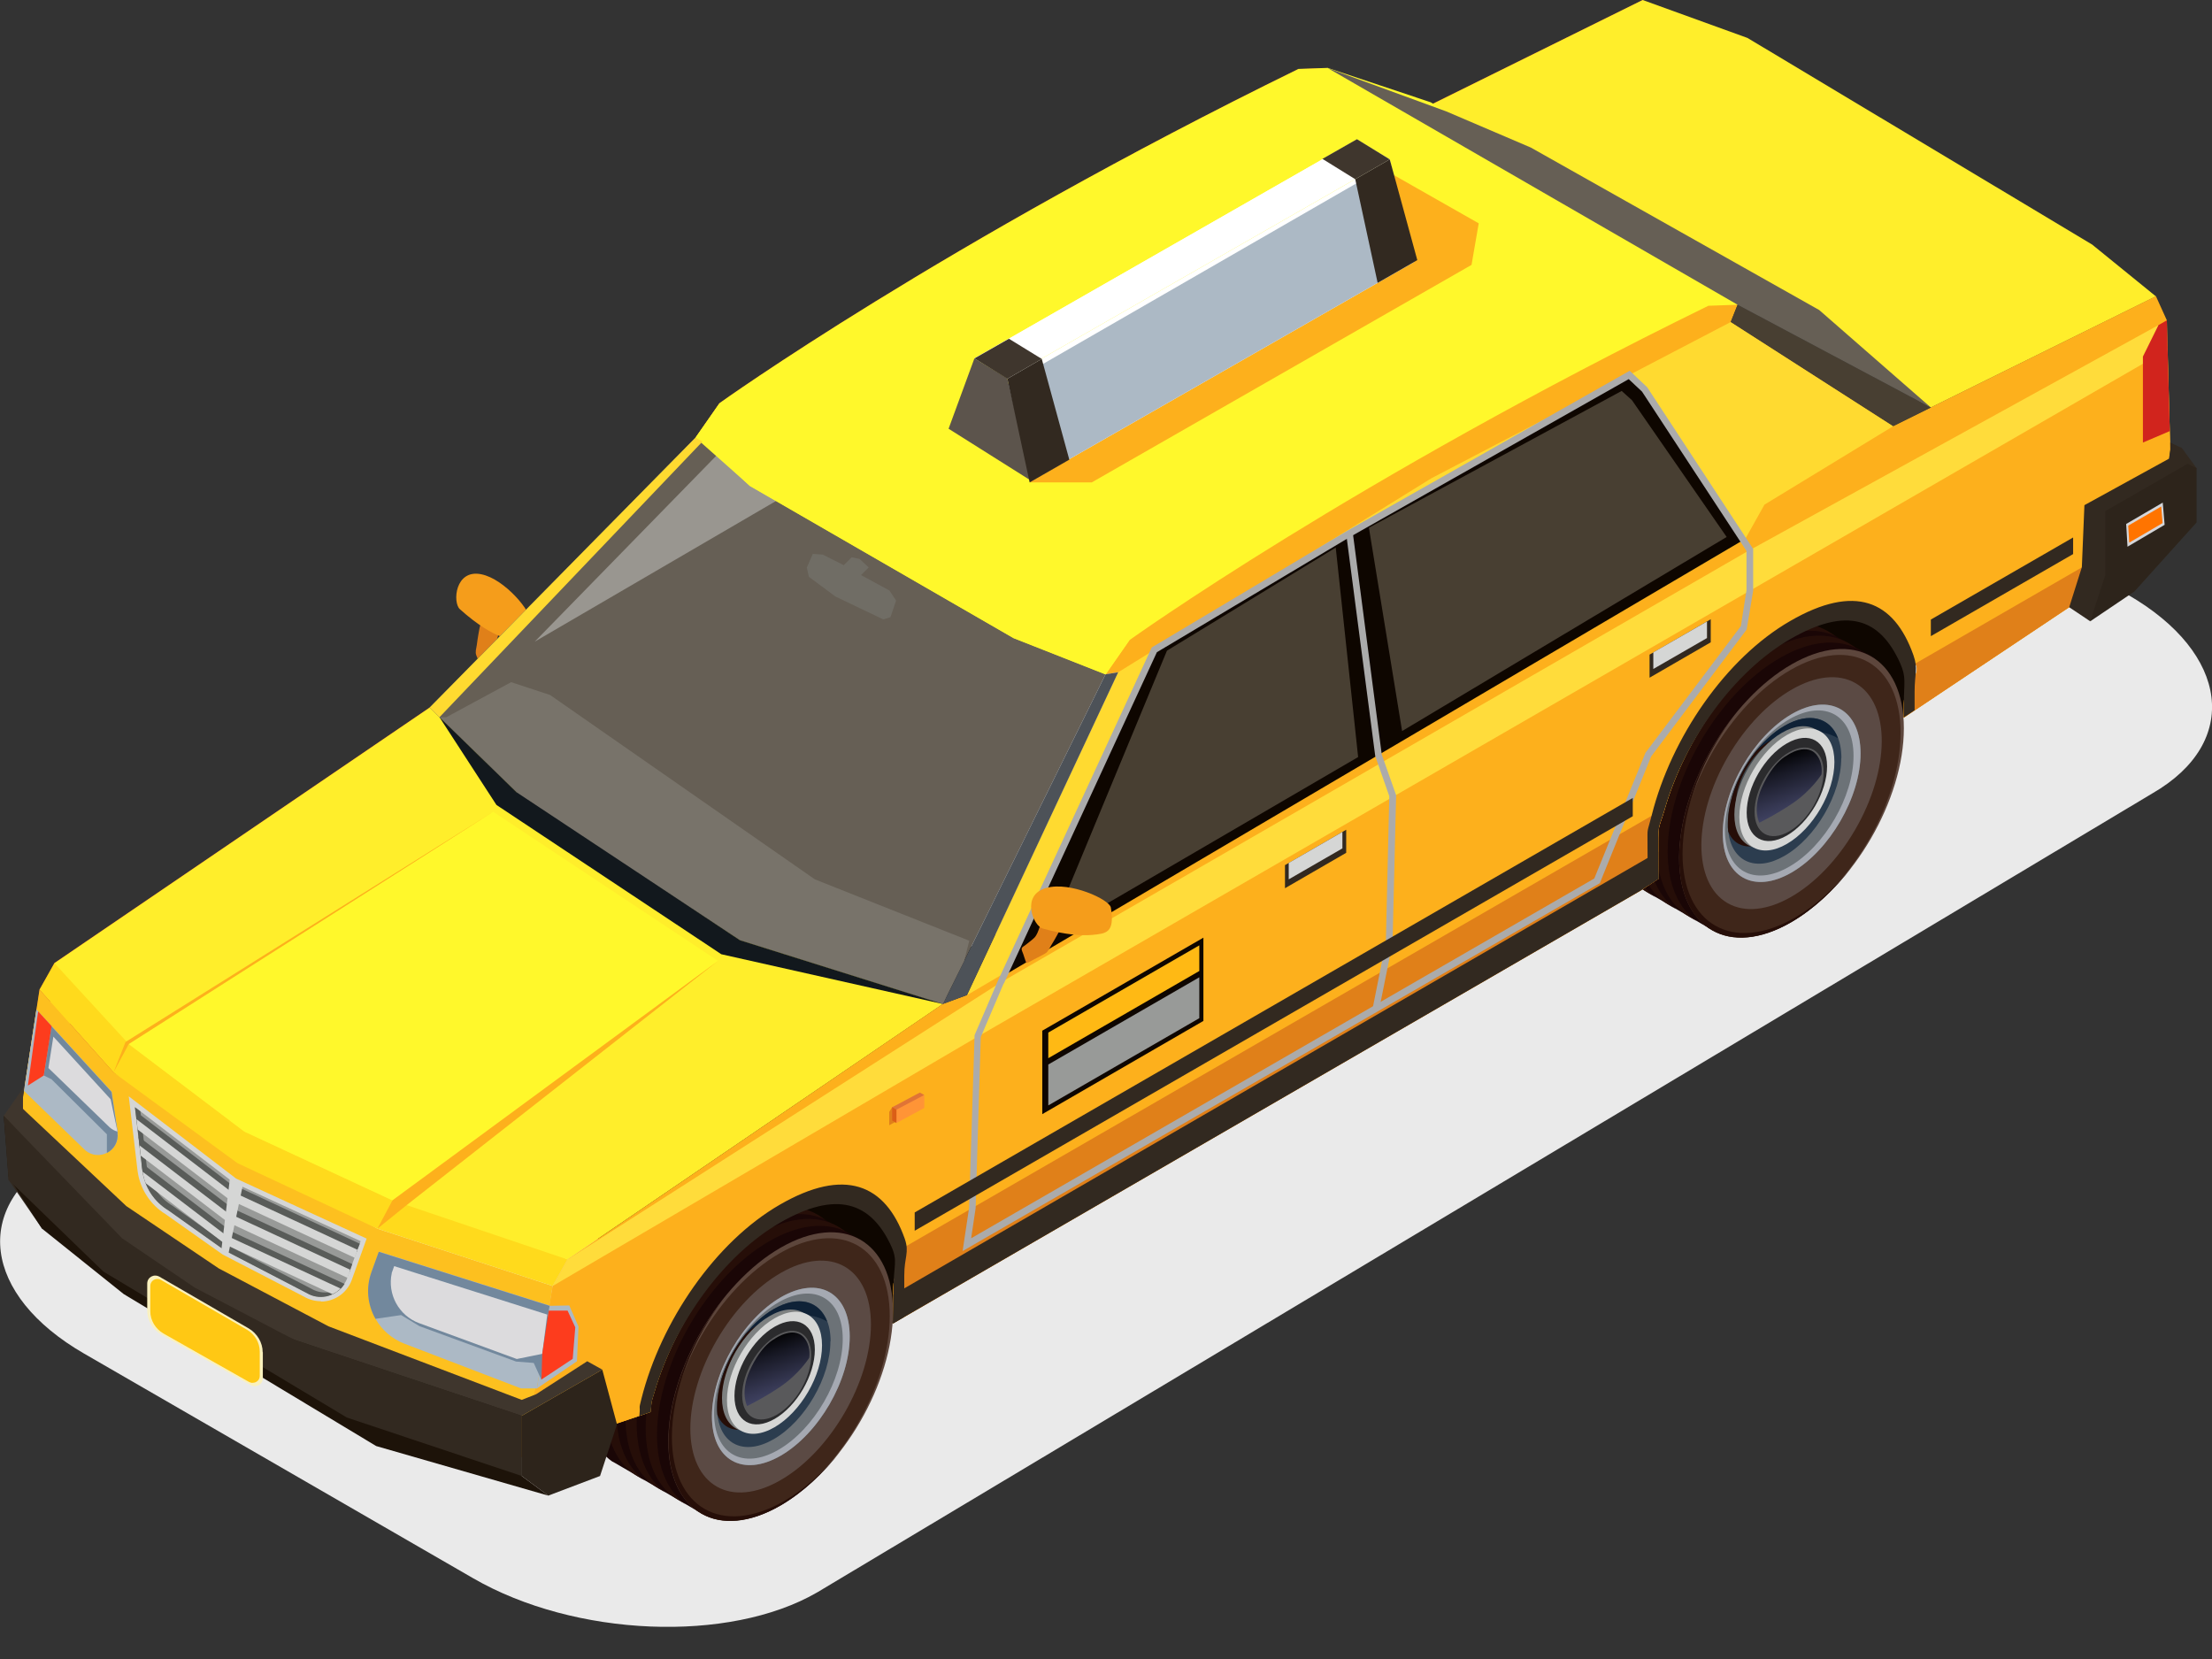 <svg width="56" height="42" viewBox="0 0 56 42" fill="none" xmlns="http://www.w3.org/2000/svg">
<rect x="0" y="0" width="56" height="42" fill="#333333" stroke="none"/>
<g clip-path="url(#clip0_160_13603)">
<g style="mix-blend-mode:multiply">
<path d="M20.686 40.315L54.493 20.084C56.727 18.794 56.446 16.542 53.87 15.057L44.025 9.373C41.449 7.884 37.548 7.724 35.319 9.014L1.511 29.245C-0.723 30.535 -0.442 32.786 2.134 34.271L11.979 39.956C14.555 41.445 18.456 41.605 20.686 40.315Z" fill="#EAEAEA"/>
</g>
<path d="M12.174 15.793C12.174 15.793 12.174 15.772 12.174 15.768C12.213 15.798 12.252 15.819 12.295 15.841C12.382 15.832 12.486 15.837 12.559 15.884C12.607 15.919 12.624 15.945 12.62 16.001C12.616 16.062 12.607 16.114 12.585 16.174C12.555 16.261 12.516 16.352 12.525 16.447C12.533 16.551 12.568 16.646 12.585 16.75C12.59 16.78 12.616 16.832 12.603 16.858C12.59 16.902 12.52 16.923 12.486 16.945C12.434 16.98 12.377 17.014 12.326 17.049C12.274 17.079 12.265 17.088 12.243 17.027C12.183 16.88 12.113 16.733 12.057 16.586C12.027 16.508 12.057 16.417 12.07 16.335C12.083 16.239 12.096 16.144 12.113 16.049C12.122 16.001 12.131 15.954 12.139 15.906C12.139 15.897 12.161 15.832 12.165 15.798L12.174 15.793Z" fill="#E08019"/>
<path d="M12.183 14.538C11.52 14.404 11.455 15.252 11.641 15.421C12.096 15.832 12.46 16.032 12.685 16.118C13.023 16.244 13.226 16.33 13.416 15.711C13.477 15.516 12.789 14.659 12.183 14.538Z" fill="#F59D1B"/>
<path d="M1.065 31.106L2.546 30.219L2.862 28.223L3.074 26.651L0.216 28.34V29.868L1.065 31.106Z" fill="#322920"/>
<path d="M48.199 18.17L46.237 17.162L39.345 21.218L22.604 33.509L20.811 32.21L15.261 35.297L15.057 28.794L49.142 11.52L48.199 18.17Z" fill="#0E0600"/>
<path d="M47.475 16.677L45.618 19.945L45.332 20.448L43.293 23.513C43.293 23.513 42.202 22.876 41.354 22.383C41.267 22.335 41.185 22.283 41.107 22.24C41.107 22.24 41.098 22.24 41.094 22.235C40.635 21.919 40.358 21.309 40.358 20.469C40.358 20.244 40.375 20.01 40.414 19.776C40.54 18.997 40.869 18.188 41.323 17.465C41.821 16.668 42.479 15.98 43.202 15.564C43.904 15.161 44.544 15.083 45.042 15.274C45.125 15.326 45.22 15.386 45.332 15.451C46.112 15.915 47.48 16.672 47.48 16.672L47.475 16.677Z" fill="#1A0606"/>
<path d="M45.913 20.114L45.333 20.448L43.453 21.53L40.414 19.776C40.54 18.997 40.869 18.188 41.324 17.465L45.618 19.945L45.913 20.114Z" fill="#1A0606"/>
<path d="M40.639 20.642C40.639 18.841 41.912 16.646 43.484 15.737L40.639 20.642Z" fill="#242726"/>
<path d="M43.748 15.884C44.592 15.395 45.35 15.382 45.874 15.75C45.9 15.768 45.93 15.789 45.96 15.811C45.454 15.568 44.778 15.629 44.034 16.058C42.462 16.962 41.189 19.157 41.189 20.963C41.189 21.798 41.466 22.4 41.917 22.716C41.843 22.673 41.782 22.638 41.735 22.612C41.22 22.318 40.904 21.686 40.904 20.785C40.904 18.984 42.176 16.789 43.748 15.88V15.884Z" fill="#260E08"/>
<path d="M44.263 16.183C45.107 15.694 45.865 15.681 46.389 16.049C46.415 16.066 46.445 16.088 46.475 16.11C45.969 15.867 45.293 15.928 44.549 16.356C42.977 17.261 41.704 19.456 41.704 21.261C41.704 22.097 41.981 22.699 42.432 23.015C42.358 22.971 42.297 22.937 42.25 22.911C41.735 22.616 41.419 21.984 41.419 21.084C41.419 19.283 42.691 17.088 44.263 16.179V16.183Z" fill="#260E08"/>
<path d="M44.778 16.482C45.622 15.992 46.38 15.98 46.904 16.348C46.93 16.365 46.96 16.387 46.99 16.408C46.484 16.166 45.809 16.226 45.064 16.655C43.492 17.56 42.219 19.755 42.219 21.56C42.219 22.396 42.497 22.997 42.947 23.314C42.873 23.27 42.813 23.235 42.765 23.209C42.25 22.915 41.934 22.283 41.934 21.383C41.934 19.582 43.207 17.387 44.778 16.477V16.482Z" fill="#260E08"/>
<path d="M48.199 18.439C48.199 20.24 46.926 22.435 45.354 23.34C43.783 24.244 42.51 23.521 42.51 21.72C42.51 19.919 43.783 17.724 45.354 16.82C46.926 15.915 48.199 16.638 48.199 18.439Z" fill="#5D463C"/>
<path d="M48.116 18.551C48.116 20.318 46.869 22.469 45.328 23.357C43.791 24.244 42.54 23.534 42.54 21.768C42.54 20.002 43.787 17.85 45.328 16.962C46.865 16.075 48.116 16.785 48.116 18.551Z" fill="#3F261A"/>
<path d="M45.441 23.231C43.869 24.136 42.596 23.413 42.596 21.612C42.596 20.452 43.124 19.131 43.917 18.097C43.077 19.149 42.51 20.521 42.51 21.725C42.51 23.526 43.782 24.253 45.354 23.344C45.913 23.019 46.436 22.53 46.878 21.954C46.458 22.482 45.964 22.928 45.441 23.231Z" fill="#260E08"/>
<path d="M43.73 22.86C42.845 22.343 42.855 20.678 43.753 19.142C44.65 17.606 46.096 16.781 46.982 17.299C47.867 17.816 47.857 19.481 46.959 21.017C46.062 22.553 44.616 23.378 43.73 22.86Z" fill="#5B4A44"/>
<path d="M47.103 19.075C47.103 20.183 46.319 21.53 45.358 22.088C44.393 22.647 43.614 22.201 43.614 21.093C43.614 19.984 44.397 18.638 45.358 18.079C46.324 17.521 47.103 17.967 47.103 19.075Z" fill="#6C7277"/>
<path d="M47.103 19.075C47.103 20.183 46.319 21.53 45.358 22.088C44.393 22.647 43.614 22.201 43.614 21.093C43.614 19.984 44.397 18.638 45.358 18.079C46.324 17.521 47.103 17.967 47.103 19.075ZM46.925 19.136C46.925 18.105 46.198 17.69 45.298 18.209C44.397 18.729 43.67 19.984 43.67 21.015C43.67 22.045 44.397 22.461 45.298 21.941C46.198 21.422 46.925 20.166 46.925 19.136Z" fill="#A5A9B2"/>
<path d="M46.614 19.192C46.614 20.101 45.969 21.214 45.176 21.668C44.441 22.093 43.839 21.811 43.752 21.045C43.743 20.984 43.743 20.919 43.743 20.85C43.743 20.235 44.038 19.53 44.471 18.997C44.679 18.737 44.921 18.521 45.181 18.374C45.973 17.915 46.618 18.283 46.618 19.192H46.614Z" fill="#2C3D4F"/>
<path d="M45.055 18.724C45.527 18.452 46.125 18.452 46.532 18.69C46.333 18.166 45.804 18.014 45.177 18.374C44.562 18.729 44.042 19.469 43.835 20.209C44.09 19.595 44.54 19.019 45.055 18.724Z" fill="#0F2237"/>
<path d="M45.869 19.391C45.869 20.084 45.38 20.928 44.778 21.279C44.306 21.552 43.904 21.439 43.752 21.049C43.743 20.989 43.743 20.924 43.743 20.854C43.743 20.24 44.038 19.534 44.471 19.002C44.57 18.911 44.674 18.833 44.778 18.772C45.38 18.426 45.869 18.703 45.869 19.395V19.391Z" fill="#260E08"/>
<path d="M43.947 20.361C43.947 20.383 43.947 20.404 43.947 20.426C43.956 20.556 43.982 20.668 44.029 20.755C44.176 21.036 44.497 21.101 44.869 20.889C45.38 20.595 45.796 19.876 45.796 19.291C45.796 18.976 45.674 18.759 45.484 18.677C45.475 18.672 45.467 18.668 45.462 18.668C45.337 18.62 45.177 18.629 45.008 18.698C44.964 18.716 44.917 18.737 44.873 18.763C44.484 18.988 44.151 19.456 44.012 19.928C43.982 20.023 43.964 20.123 43.956 20.218C43.951 20.266 43.947 20.318 43.947 20.365V20.361Z" fill="#3D454B"/>
<path d="M44.003 20.409C44.003 20.43 44.003 20.452 44.003 20.473C44.012 20.603 44.038 20.716 44.085 20.802C44.233 21.084 44.553 21.149 44.925 20.937C45.436 20.642 45.852 19.924 45.852 19.339C45.852 19.023 45.731 18.807 45.54 18.724C45.531 18.72 45.523 18.716 45.518 18.716C45.389 18.668 45.233 18.677 45.064 18.746C45.021 18.763 44.973 18.785 44.93 18.811C44.54 19.036 44.207 19.504 44.068 19.976C44.038 20.071 44.02 20.17 44.012 20.266C44.008 20.313 44.003 20.365 44.003 20.413V20.409Z" fill="#7E8386"/>
<path d="M44.544 20.123L44.324 20.564L44.492 20.673L45.35 19.075L45.181 18.967L44.544 20.123Z" fill="#3D454B"/>
<path d="M44.873 19.911L44.492 20.673L44.679 20.755L45.519 19.201L45.35 19.075L44.873 19.911Z" fill="#C6C9CA"/>
<path d="M44.324 19.967C44.324 20.079 44.358 20.166 44.414 20.218C44.492 20.287 44.683 20.387 44.683 20.387L45.289 19.348C45.289 19.348 45.142 19.274 45.081 19.222C45.003 19.157 44.882 19.153 44.748 19.231C44.514 19.365 44.319 19.698 44.319 19.967H44.324Z" fill="#6C7277"/>
<path d="M44.553 20.105C44.553 20.378 44.744 20.486 44.982 20.348C45.216 20.214 45.41 19.88 45.41 19.612C45.41 19.339 45.22 19.231 44.982 19.369C44.748 19.504 44.553 19.837 44.553 20.105Z" fill="#C6C9CA"/>
<path d="M44.774 19.971C44.774 20.019 44.787 20.058 44.813 20.075C44.847 20.105 44.925 20.144 44.925 20.144L45.181 19.703C45.181 19.703 45.12 19.672 45.094 19.651C45.06 19.625 45.012 19.621 44.952 19.651C44.852 19.707 44.77 19.85 44.77 19.963L44.774 19.971Z" fill="#6C7277"/>
<path d="M44.873 20.032C44.873 20.149 44.956 20.192 45.055 20.136C45.155 20.079 45.237 19.937 45.237 19.824C45.237 19.712 45.155 19.664 45.055 19.72C44.956 19.776 44.873 19.919 44.873 20.032Z" fill="#D6D8D9"/>
<path d="M21.885 31.444L20.027 34.713L19.742 35.215L17.702 38.28C17.702 38.28 16.611 37.644 15.763 37.15C15.676 37.102 15.594 37.05 15.516 37.007C15.516 37.007 15.508 37.007 15.503 37.003C15.044 36.687 14.767 36.076 14.767 35.236C14.767 35.011 14.784 34.778 14.823 34.544C14.949 33.765 15.278 32.955 15.733 32.232C16.23 31.435 16.889 30.747 17.611 30.336C18.313 29.933 18.954 29.855 19.451 30.046C19.534 30.098 19.629 30.158 19.742 30.223C20.521 30.686 21.889 31.444 21.889 31.444H21.885Z" fill="#1A0606"/>
<path d="M20.322 34.882L19.742 35.215L17.863 36.297L14.823 34.544C14.949 33.764 15.278 32.955 15.733 32.232L20.027 34.713L20.322 34.882Z" fill="#1A0606"/>
<path d="M15.053 35.41C15.053 33.609 16.326 31.414 17.898 30.505L15.053 35.41Z" fill="#242726"/>
<path d="M18.162 30.652C19.006 30.163 19.763 30.149 20.287 30.517C20.313 30.535 20.343 30.556 20.374 30.578C19.867 30.336 19.192 30.396 18.447 30.825C16.876 31.73 15.603 33.925 15.603 35.73C15.603 36.566 15.88 37.167 16.33 37.483C16.257 37.44 16.196 37.405 16.148 37.38C15.633 37.085 15.317 36.453 15.317 35.553C15.317 33.752 16.59 31.556 18.162 30.647V30.652Z" fill="#260E08"/>
<path d="M18.677 30.95C19.521 30.461 20.279 30.448 20.802 30.816C20.828 30.834 20.859 30.855 20.889 30.877C20.382 30.634 19.707 30.695 18.962 31.124C17.391 32.028 16.118 34.223 16.118 36.029C16.118 36.864 16.395 37.466 16.845 37.782C16.772 37.739 16.711 37.704 16.663 37.678C16.148 37.384 15.832 36.752 15.832 35.851C15.832 34.05 17.105 31.855 18.677 30.946V30.95Z" fill="#260E08"/>
<path d="M19.192 31.249C20.036 30.76 20.794 30.747 21.317 31.115C21.343 31.132 21.374 31.154 21.404 31.176C20.898 30.933 20.222 30.994 19.477 31.422C17.906 32.327 16.633 34.522 16.633 36.328C16.633 37.163 16.91 37.765 17.36 38.081C17.287 38.038 17.226 38.003 17.179 37.977C16.663 37.683 16.347 37.05 16.347 36.15C16.347 34.349 17.62 32.154 19.192 31.245V31.249Z" fill="#260E08"/>
<path d="M22.608 33.206C22.608 35.007 21.335 37.202 19.763 38.107C18.192 39.012 16.919 38.289 16.919 36.488C16.919 34.687 18.192 32.492 19.763 31.587C21.335 30.682 22.608 31.405 22.608 33.206Z" fill="#5D463C"/>
<path d="M22.525 33.319C22.525 35.085 21.279 37.237 19.737 38.124C18.2 39.012 16.949 38.302 16.949 36.535C16.949 34.769 18.196 32.617 19.737 31.73C21.274 30.842 22.525 31.552 22.525 33.319Z" fill="#3F261A"/>
<path d="M19.854 37.999C18.283 38.903 17.01 38.18 17.01 36.379C17.01 35.219 17.538 33.899 18.33 32.864C17.49 33.916 16.923 35.288 16.923 36.492C16.923 38.293 18.196 39.02 19.768 38.111C20.326 37.786 20.85 37.297 21.291 36.721C20.872 37.25 20.378 37.696 19.854 37.999Z" fill="#260E08"/>
<path d="M22.049 33.531C22.049 34.977 21.028 36.743 19.763 37.471C18.504 38.198 17.477 37.618 17.477 36.167C17.477 34.721 18.499 32.955 19.763 32.228C21.023 31.5 22.049 32.081 22.049 33.531Z" fill="#5B4A44"/>
<path d="M21.512 33.838C21.512 34.947 20.729 36.293 19.768 36.851C18.802 37.41 18.023 36.964 18.023 35.856C18.023 34.747 18.807 33.401 19.768 32.842C20.733 32.284 21.512 32.73 21.512 33.838Z" fill="#6C7277"/>
<path d="M21.512 33.838C21.512 34.947 20.729 36.293 19.768 36.851C18.802 37.41 18.023 36.964 18.023 35.856C18.023 34.747 18.807 33.401 19.768 32.842C20.733 32.284 21.512 32.73 21.512 33.838ZM21.335 33.899C21.335 32.868 20.608 32.453 19.707 32.972C18.807 33.492 18.079 34.747 18.079 35.778C18.079 36.808 18.807 37.224 19.707 36.704C20.608 36.185 21.335 34.929 21.335 33.899Z" fill="#A5A9B2"/>
<path d="M21.023 33.959C21.023 34.868 20.378 35.981 19.586 36.436C18.85 36.86 18.248 36.579 18.162 35.812C18.153 35.752 18.153 35.687 18.153 35.617C18.153 35.003 18.447 34.297 18.88 33.764C19.088 33.505 19.331 33.288 19.59 33.141C20.383 32.682 21.028 33.05 21.028 33.959H21.023Z" fill="#2C3D4F"/>
<path d="M19.465 33.492C19.936 33.219 20.534 33.219 20.941 33.457C20.742 32.933 20.214 32.782 19.586 33.141C18.971 33.496 18.452 34.236 18.244 34.977C18.499 34.362 18.949 33.786 19.465 33.492Z" fill="#0F2237"/>
<path d="M20.279 34.158C20.279 34.851 19.789 35.695 19.188 36.046C18.716 36.319 18.313 36.206 18.162 35.817C18.153 35.756 18.153 35.691 18.153 35.622C18.153 35.007 18.447 34.301 18.88 33.769C18.98 33.678 19.084 33.6 19.188 33.539C19.789 33.193 20.279 33.47 20.279 34.163V34.158Z" fill="#260E08"/>
<path d="M18.356 35.128C18.356 35.15 18.356 35.172 18.356 35.193C18.365 35.323 18.391 35.436 18.439 35.522C18.586 35.804 18.906 35.869 19.278 35.657C19.789 35.362 20.205 34.643 20.205 34.059C20.205 33.743 20.084 33.526 19.893 33.444C19.884 33.44 19.876 33.435 19.872 33.435C19.746 33.388 19.586 33.397 19.417 33.466C19.374 33.483 19.326 33.505 19.283 33.531C18.893 33.756 18.56 34.224 18.421 34.695C18.391 34.791 18.373 34.89 18.365 34.985C18.36 35.033 18.356 35.085 18.356 35.133V35.128Z" fill="#3D454B"/>
<path d="M18.417 35.172C18.417 35.193 18.417 35.215 18.417 35.236C18.426 35.366 18.452 35.479 18.499 35.566C18.646 35.847 18.967 35.912 19.339 35.7C19.85 35.405 20.266 34.687 20.266 34.102C20.266 33.786 20.144 33.57 19.954 33.487C19.945 33.483 19.937 33.479 19.932 33.479C19.807 33.431 19.646 33.44 19.478 33.509C19.434 33.526 19.387 33.548 19.343 33.574C18.954 33.799 18.62 34.267 18.482 34.739C18.452 34.834 18.434 34.933 18.426 35.029C18.421 35.076 18.417 35.128 18.417 35.176V35.172Z" fill="#7E8386"/>
<path d="M18.954 34.89L18.733 35.332L18.902 35.44L19.759 33.842L19.59 33.73L18.954 34.89Z" fill="#3D454B"/>
<path d="M19.283 34.678L18.902 35.44L19.088 35.522L19.932 33.968L19.759 33.842L19.283 34.678Z" fill="#C6C9CA"/>
<path d="M18.733 34.734C18.733 34.847 18.768 34.934 18.824 34.985C18.902 35.055 19.092 35.154 19.092 35.154L19.698 34.115C19.698 34.115 19.551 34.042 19.491 33.99C19.413 33.925 19.291 33.92 19.157 33.998C18.924 34.133 18.729 34.466 18.729 34.734H18.733Z" fill="#6C7277"/>
<path d="M18.962 34.873C18.962 35.146 19.153 35.254 19.391 35.115C19.625 34.981 19.82 34.648 19.82 34.379C19.82 34.106 19.629 33.998 19.391 34.137C19.157 34.271 18.962 34.604 18.962 34.873Z" fill="#C6C9CA"/>
<path d="M19.188 34.739C19.188 34.786 19.201 34.825 19.227 34.843C19.261 34.873 19.339 34.912 19.339 34.912L19.595 34.47C19.595 34.47 19.534 34.44 19.508 34.418C19.473 34.392 19.426 34.388 19.365 34.418C19.265 34.474 19.183 34.617 19.183 34.73L19.188 34.739Z" fill="#6C7277"/>
<path d="M19.283 34.799C19.283 34.916 19.365 34.959 19.465 34.903C19.564 34.847 19.646 34.704 19.646 34.592C19.646 34.479 19.564 34.431 19.465 34.488C19.365 34.544 19.283 34.687 19.283 34.799Z" fill="#D6D8D9"/>
<path d="M0.563 27.907L0.753 29.699L2.442 29.102L3.078 28.877L3.364 28.777C3.403 28.426 3.481 28.071 3.585 27.716C4.096 25.989 5.325 24.275 6.754 23.448C8.187 22.621 9.412 22.919 9.923 24.054C10.087 24.418 10.178 24.872 10.178 25.4C10.178 25.465 10.178 25.526 10.178 25.586C10.178 25.842 10.17 26.089 10.165 26.318L27.093 16.547L28.457 15.759L28.92 15.456C28.916 15.244 28.911 15.014 28.911 14.772V14.585C28.911 14.057 29.002 13.499 29.167 12.945C29.678 11.217 30.907 9.503 32.336 8.676C33.769 7.849 34.994 8.148 35.505 9.282C35.669 9.646 35.76 10.1 35.76 10.629C35.76 10.75 35.76 10.867 35.76 10.979L36.033 10.797L40.267 7.97L41.471 6.252L41.666 5.979L41.705 5.706L41.956 3.875L41.869 0.602L41.588 0L35.682 2.918L34.938 3.286L33.435 2.156L33.609 1.723L32.868 1.749C23.872 6.152 18.213 10.209 18.213 10.209L17.612 11.074L17.932 11.023L17.789 11.174L11.754 17.59L10.88 17.91L1.381 24.378L1.004 25.05L0.567 27.907H0.563Z" fill="#D33336"/>
<path d="M41.652 0.732L31.201 6.481L12.347 17.365L1.229 25.119L1.684 25.292L11.758 18.742L41.882 1.346L41.652 0.732Z" fill="#F56E75"/>
<path d="M0.58 27.794L1.589 27.132L1.875 25.166L1.498 25.223L0.922 25.556L0.58 27.794Z" fill="#FDB91D"/>
<path d="M17.928 11.027L25.859 6.117L33.435 2.156L34.938 3.286L31.245 6.109L11.75 17.594L17.928 11.027Z" fill="#F56E75"/>
<path d="M29.452 14.278C29.452 16.105 30.743 16.837 32.331 15.919C33.92 15.001 35.21 12.776 35.21 10.949C35.21 9.122 33.92 8.39 32.331 9.308C30.743 10.226 29.452 12.451 29.452 14.278Z" fill="#3A3E40"/>
<path d="M3.87 29.046C3.87 30.872 5.161 31.604 6.749 30.686C8.338 29.768 9.628 27.543 9.628 25.716C9.628 23.889 8.338 23.158 6.749 24.076C5.161 24.993 3.87 27.218 3.87 29.046Z" fill="#3A3E40"/>
<path d="M35.501 9.291C35.665 9.654 35.756 10.109 35.756 10.637C35.756 10.758 35.756 10.875 35.756 10.988L36.029 10.806L40.263 7.979L41.661 5.987L41.7 5.715L35.505 9.291H35.501Z" fill="#991A17"/>
<path d="M10.174 25.591C10.174 25.846 10.165 26.093 10.161 26.322L28.448 15.763L28.643 15.638L28.911 15.46C28.902 15.192 28.902 14.902 28.902 14.59C28.902 14.062 28.993 13.503 29.158 12.949L9.914 24.058C10.079 24.422 10.169 24.876 10.169 25.405C10.169 25.47 10.169 25.53 10.169 25.591H10.174Z" fill="#991A17"/>
<path d="M10.161 26.322L28.448 15.763L28.911 15.46C28.907 15.248 28.902 15.018 28.902 14.776L10.174 25.591C10.174 25.846 10.165 26.093 10.161 26.322Z" fill="#F56E75"/>
<path d="M12.486 17.161L31.193 6.139L31.262 3.87L30.868 3.498L23.993 7.269L18.845 10.46L12.486 17.161Z" fill="#322920"/>
<path d="M42.285 4.022L39.973 5.321V6.723L42.285 5.39V4.022Z" fill="#D7A32F"/>
<path d="M19.538 14.984L21.088 14.088V13.503L19.538 14.399V14.984Z" fill="#322920"/>
<path d="M19.634 14.763L20.993 13.975V13.559L19.634 14.343V14.763Z" fill="#F56E75"/>
<path d="M28.764 9.654L30.318 8.763V8.178L28.764 9.07V9.654Z" fill="#322920"/>
<path d="M28.864 9.434L30.219 8.65V8.23L28.864 9.018V9.434Z" fill="#F56E75"/>
<path d="M13.395 18.53L17.473 16.174V18.287L13.395 20.642V18.53Z" fill="#F56E75"/>
<path d="M30.933 4.134L30.721 6.091L22.504 11.005L24.275 7.369L30.673 3.905L30.933 4.134Z" fill="#4D5258"/>
<path d="M10.875 17.915L17.607 11.079L17.928 11.027L11.75 17.595L10.875 17.915Z" fill="#4D5258"/>
<path d="M33.613 1.723L35.89 2.818L34.938 3.286L33.435 2.156L33.613 1.723Z" fill="#4D5258"/>
<g style="mix-blend-mode:multiply">
<path d="M28.032 15.192L28.067 15.174L28.812 11.646L31.227 8.434L31.392 7.451V6.416L31.344 3.831L30.877 3.39L23.945 7.191L18.798 10.382L12.282 17.3L11.676 18.698L11.537 23.08V23.093L11.988 24.444L28.028 15.183L28.032 15.192ZM11.841 18.759L12.416 17.413L18.897 10.525L24.032 7.343L30.851 3.602L31.175 3.909L31.223 6.42V7.438L31.08 8.347L28.664 11.555L27.915 15.062L12.087 24.201L11.711 23.075L11.841 18.755V18.759Z" fill="#ABABAB"/>
</g>
<g style="mix-blend-mode:multiply">
<path d="M21.543 18.798L21.383 16.815L21.473 13.079L21.82 11.59L23.915 7.234L24.071 7.308L21.98 11.65L21.638 13.101L21.551 16.811L21.712 18.785L21.543 18.798Z" fill="#ABABAB"/>
</g>
<path d="M39.973 5.104L42.051 3.905L42.285 4.022V5.39L41.259 7.459L40.146 8.213L39.973 6.723V5.104Z" fill="#322920"/>
<path d="M10.165 23.335L28.34 12.841V12.287L10.165 22.781V23.335Z" fill="#322920"/>
<path d="M39.492 6.524L35.89 8.607V7.927L39.492 5.849V6.524Z" fill="#322920"/>
<path d="M28.634 14.611C28.634 14.984 28.638 15.326 28.647 15.638L28.916 15.46C28.907 15.192 28.907 14.902 28.907 14.59C28.907 14.062 28.998 13.503 29.162 12.949C29.673 11.222 30.903 9.507 32.331 8.68C33.764 7.853 34.989 8.152 35.5 9.286C35.665 9.65 35.756 10.105 35.756 10.633C35.756 10.754 35.756 10.871 35.756 10.983L36.029 10.802C36.029 10.65 36.029 10.494 36.029 10.334C36.029 9.862 35.959 9.442 35.838 9.092C35.344 7.698 33.959 7.286 32.331 8.226C30.699 9.165 29.318 11.178 28.825 13.139C28.699 13.637 28.634 14.131 28.634 14.603V14.611Z" fill="#F56E75"/>
<path d="M3.074 28.881L3.359 28.782C3.398 28.431 3.476 28.076 3.58 27.721C4.091 25.993 5.321 24.279 6.749 23.452C8.182 22.625 9.407 22.924 9.918 24.058C10.083 24.422 10.174 24.876 10.174 25.405C10.174 25.47 10.174 25.53 10.174 25.591C10.174 25.846 10.165 26.093 10.161 26.322L10.429 26.166C10.438 25.933 10.442 25.69 10.447 25.435C10.447 25.327 10.447 25.218 10.447 25.106C10.447 24.634 10.377 24.214 10.256 23.863C9.762 22.469 8.377 22.058 6.749 22.997C5.117 23.937 3.736 25.95 3.243 27.911C3.16 28.236 3.104 28.561 3.074 28.877V28.881Z" fill="#F56E75"/>
<path d="M41.258 1.524V3.702L41.938 3.412L41.865 0.61L41.653 0.732L41.258 1.524Z" fill="#D7A32F"/>
<path d="M9.555 31.106L13.992 32.557L13.516 35.574L8.607 33.752L3.494 30.708L0.58 28.071V27.794L1 25.054L2.875 27.149L9.555 31.106Z" fill="#FDC01F"/>
<path d="M14.369 31.886L13.992 32.557L9.555 31.106L6.013 29.448L2.874 27.149L1 25.054L1.377 24.383L14.369 31.886Z" fill="#FFDA1C"/>
<path d="M10.875 17.915L23.872 25.418L14.369 31.886L9.936 30.388L6.186 28.647L3.26 26.431L1.377 24.383L10.875 17.915Z" fill="#FFEE2B"/>
<path d="M3.26 26.431L6.186 28.647L9.936 30.388L18.179 24.327L12.486 20.551L3.26 26.431Z" fill="#FFF82B"/>
<path d="M23.872 25.418L18.733 23.803L13.17 20.149L10.875 17.915L17.607 11.079L27.989 17.07L23.872 25.418Z" fill="#665F55"/>
<path d="M21.56 14.109L21.361 14.308L20.828 14.04L20.577 14.023L20.426 14.369L20.478 14.603L21.149 15.101L22.361 15.681L22.543 15.625L22.686 15.205L22.517 14.949L21.798 14.559L21.993 14.365L21.759 14.148L21.56 14.109Z" fill="#706D65"/>
<path d="M23.435 7.866L21.387 11.668L13.538 16.244L19.166 10.481L23.435 7.866Z" fill="#999690"/>
<path d="M41.587 0L44.241 0.961L52.965 6.191L54.58 7.503L48.882 10.317L35.89 2.818L41.587 0Z" fill="#FFEE2B"/>
<path d="M17.607 11.079L17.785 11.183L18.984 12.304L25.66 16.157L27.989 17.075L43.995 7.715L42.003 5.927L36.219 2.589L33.613 1.719L32.873 1.745C23.876 6.148 18.218 10.204 18.218 10.204L17.616 11.07L17.607 11.079Z" fill="#FFF82B"/>
<path d="M13.559 35.15L13.191 36.886L14.88 36.288L16.183 35.847L16.469 35.747C16.508 35.397 16.469 35.578 16.573 35.224C17.084 33.496 18.335 31.652 19.763 30.825C21.196 29.998 22.4 30.427 22.911 31.561C23.075 31.924 22.616 32.059 22.616 32.587C22.616 32.652 22.616 32.712 22.616 32.773C22.616 33.029 22.608 33.275 22.603 33.505L41.527 22.547L41.99 22.244C41.986 22.032 41.982 21.802 41.982 21.56C41.982 21.5 41.982 21.435 41.982 21.374C41.982 20.846 41.99 21.006 42.155 20.452C42.666 18.724 43.9 16.919 45.328 16.092C46.761 15.265 47.982 15.655 48.493 16.789C48.657 17.153 48.199 17.287 48.199 17.815C48.199 17.936 48.199 18.053 48.199 18.166L48.471 17.984L52.705 15.157L54.654 13.486L54.693 13.213L54.944 11.382L54.857 8.109L54.58 7.498L47.93 10.784L43.817 8.148L43.99 7.715L43.25 7.741C34.254 12.144 28.595 16.205 28.595 16.205L27.994 17.071L28.314 17.019L24.482 25.188L23.872 25.413L14.373 31.881L13.997 32.552L13.564 35.146L13.559 35.15Z" fill="#FDB01C"/>
<path d="M13.559 35.15L13.992 32.557L24.751 26.244L54.874 8.849L54.944 11.382L54.693 13.213L54.654 13.486L52.705 15.157L48.471 17.984L48.199 18.166C48.199 18.053 48.199 17.936 48.199 17.815C48.199 17.287 48.657 17.153 48.493 16.789C47.982 15.655 46.761 15.265 45.328 16.092C43.895 16.919 42.666 18.724 42.155 20.452C41.99 21.006 41.982 20.846 41.982 21.374C41.982 21.439 41.982 21.499 41.982 21.56C41.982 21.802 41.982 22.028 41.99 22.244L41.527 22.547L22.603 33.505C22.612 33.275 22.616 33.033 22.616 32.773C22.616 32.712 22.616 32.648 22.616 32.587C22.616 32.059 23.075 31.924 22.911 31.561C22.4 30.427 21.196 29.998 19.763 30.825C18.33 31.652 17.084 33.496 16.573 35.224C16.469 35.578 16.508 35.397 16.469 35.747L16.183 35.847L14.88 36.288L13.191 36.886L13.559 35.15Z" fill="#FDB01C"/>
<path d="M54.645 8.23L44.194 13.984L25.34 24.868L14.369 31.886L13.992 32.557L24.751 26.244L54.874 8.849L54.645 8.23Z" fill="#FFDC3B"/>
<path d="M13.594 35.15L14.607 34.462L14.646 33.583L14.412 33.05L13.914 33.059L13.594 35.15Z" fill="#ACB9C5"/>
<path d="M28.309 17.019L36.236 12.109L43.817 8.152L47.93 10.789L44.67 12.776L44.185 13.642L24.482 25.192L28.309 17.019Z" fill="#FFDA30"/>
<path d="M48.493 16.794C48.657 17.157 48.198 17.291 48.198 17.82C48.198 17.941 48.198 18.058 48.198 18.17L48.471 17.988L52.705 15.161L54.653 13.49L54.692 13.217L48.497 16.794H48.493Z" fill="#E08019"/>
<path d="M22.616 32.778C22.616 33.033 22.608 33.28 22.604 33.509L41.527 22.552L41.722 22.426L41.99 22.248C41.982 21.98 41.982 21.69 41.982 21.378C41.982 20.85 41.99 21.01 42.155 20.456L22.911 31.565C23.075 31.929 22.616 32.063 22.616 32.591C22.616 32.656 22.616 32.717 22.616 32.778Z" fill="#E08019"/>
<path d="M22.604 33.509L41.527 22.552L41.99 22.248C41.986 22.036 41.982 21.807 41.982 21.564L22.616 32.777C22.616 33.033 22.608 33.28 22.604 33.509Z" fill="#322920"/>
<path d="M25.478 24.66L44.185 13.642L41.644 9.867L41.25 9.494L34.167 13.503L29.227 16.451L25.478 24.66Z" fill="#0E0600"/>
<path d="M32.531 22.487L34.081 21.59V21.006L32.531 21.902V22.487Z" fill="#322920"/>
<path d="M32.626 22.262L33.985 21.478V21.062L32.626 21.846V22.262Z" fill="#D5D6D5"/>
<path d="M41.761 17.157L43.31 16.261V15.677L41.761 16.573V17.157Z" fill="#322920"/>
<path d="M41.856 16.936L43.215 16.153V15.733L41.856 16.516V16.936Z" fill="#D5D6D5"/>
<path d="M33.816 13.863L34.383 19.166L26.53 23.746L29.543 16.473L33.816 13.863Z" fill="#483F32"/>
<path d="M41.315 10.131L43.713 13.594L35.496 18.508L34.656 13.36L41.055 9.897L41.315 10.131Z" fill="#483F32"/>
<path d="M23.872 25.418L27.989 17.071L28.309 17.019L24.482 25.192L23.872 25.418Z" fill="#4D5258"/>
<path d="M43.99 7.715L48.883 10.317L47.93 10.789L43.817 8.152L43.99 7.715Z" fill="#483F32"/>
<g style="mix-blend-mode:multiply">
<path d="M40.475 22.374L40.501 22.361L41.8 19.153L44.22 15.936L44.384 14.954V13.897L41.7 9.802L41.258 9.386L34.119 13.43L29.18 16.378L29.158 16.391L25.262 24.833L24.673 26.206L24.534 30.578L24.37 31.673L40.475 22.374ZM25.413 24.902L29.288 16.512L34.206 13.577L41.233 9.598L41.57 9.914L44.215 13.949V14.941L44.073 15.85L41.657 19.058L40.362 22.24L24.586 31.349L24.699 30.591L24.829 26.257L25.409 24.898L25.413 24.902Z" fill="#ABABAB"/>
</g>
<g style="mix-blend-mode:multiply">
<path d="M34.916 25.552L34.752 25.521L35.085 23.855L35.172 20.157L34.816 19.14L34.081 13.516L34.249 13.495L34.981 19.101L35.345 20.131V20.149L35.254 23.872L34.916 25.552Z" fill="#ABABAB"/>
</g>
<path d="M55.61 11.854L55.238 11.343L54.944 11.204V11.382L54.913 11.611L52.77 12.789L52.705 14.36L52.385 15.373L52.917 15.729L55.61 11.854Z" fill="#322920"/>
<path d="M53.298 12.94L55.381 11.741L55.61 11.854V13.226L54.035 14.975L52.917 15.729L53.298 14.56V12.94Z" fill="#2D241B"/>
<path d="M23.157 31.158L41.336 20.664V20.201L23.157 30.695V31.158Z" fill="#322920"/>
<path d="M52.484 14.027L48.882 16.105V15.685L52.484 13.607V14.027Z" fill="#322920"/>
<path d="M41.709 21.391C41.709 21.764 41.713 22.106 41.722 22.417L41.99 22.24C41.982 21.971 41.982 21.681 41.982 21.37C41.982 20.841 41.99 21.002 42.155 20.448C42.666 18.72 43.895 17.006 45.324 16.179C46.757 15.352 47.592 15.651 48.103 16.785C48.268 17.149 48.199 17.283 48.199 17.811C48.199 17.932 48.199 18.049 48.199 18.162L48.471 17.98C48.471 17.828 48.471 17.672 48.471 17.512C48.471 17.04 48.566 16.941 48.441 16.586C47.947 15.192 46.952 14.78 45.324 15.72C43.692 16.659 42.311 18.672 41.817 20.634C41.691 21.132 41.709 20.906 41.709 21.383V21.391Z" fill="#322920"/>
<path d="M16.187 35.847L16.473 35.747C16.512 35.397 16.473 35.578 16.577 35.224C17.088 33.496 18.317 31.782 19.746 30.955C21.179 30.128 22.053 30.427 22.569 31.561C22.733 31.925 22.621 32.059 22.621 32.587C22.621 32.652 22.621 32.712 22.621 32.773C22.621 33.029 22.612 33.275 22.608 33.505L22.876 33.349C22.885 33.115 22.889 32.873 22.893 32.617C22.893 32.509 22.893 32.401 22.893 32.288C22.893 31.816 23.027 31.717 22.906 31.362C22.413 29.968 21.378 29.556 19.746 30.496C18.114 31.435 16.733 33.449 16.239 35.41C16.157 35.734 16.218 35.522 16.187 35.838V35.847Z" fill="#322920"/>
<path d="M54.251 9.027V11.204L54.931 10.914L54.857 8.109L54.645 8.23L54.251 9.027Z" fill="#D1241D"/>
<path d="M36.609 2.818L38.756 3.736L46.056 7.849L48.883 10.317L43.99 7.715L33.613 1.723L36.609 2.818Z" fill="#665F55"/>
<path d="M13.516 35.574L8.741 33.466L3.628 30.427L0.58 28.071L0.753 29.704L6.096 33.764L13.191 36.886L13.516 35.574Z" fill="#FDC01F"/>
<path d="M0.095 28.249L3.121 30.721L8.749 34.037L12.88 35.539L13.209 35.843V37.367L13.88 37.864L9.524 36.609L3.13 32.76L1.065 31.106L0.216 29.79L0.095 28.249Z" fill="#1D1309"/>
<path d="M13.209 35.843L7.446 33.916L3.511 31.596L0.095 28.249L0.216 29.868L2.619 32.193L8.78 35.886L13.209 37.367V35.843Z" fill="#322920"/>
<path d="M13.88 37.864L15.191 37.367L15.62 36.059L15.248 34.674L13.209 35.843V37.367L13.88 37.864Z" fill="#2D241B"/>
<path d="M18.213 10.213L19.59 11.434L26.266 15.287L28.595 16.205L27.989 17.071L25.66 16.153L18.984 12.3L17.607 11.079L18.213 10.213Z" fill="#FFF82B"/>
<path d="M46.315 19.235C46.315 19.997 45.778 20.924 45.112 21.309C44.449 21.694 43.908 21.387 43.908 20.625C43.908 19.863 44.445 18.936 45.112 18.551C45.778 18.166 46.315 18.473 46.315 19.235Z" fill="#7E8181"/>
<path d="M46.441 19.291C46.441 20.053 45.904 20.98 45.237 21.365C44.575 21.75 44.034 21.443 44.034 20.681C44.034 19.919 44.57 18.993 45.237 18.607C45.9 18.222 46.441 18.529 46.441 19.291Z" fill="#D5D6D5"/>
<path d="M46.255 19.4C46.255 20.045 45.8 20.828 45.237 21.153C44.674 21.478 44.22 21.218 44.22 20.573C44.22 19.928 44.674 19.144 45.237 18.82C45.8 18.495 46.255 18.755 46.255 19.4Z" fill="#2B2B2D"/>
<path d="M46.168 19.543C46.168 20.097 45.778 20.772 45.293 21.049C44.813 21.326 44.419 21.105 44.419 20.551C44.419 19.997 44.809 19.322 45.293 19.045C45.774 18.768 46.168 18.988 46.168 19.543Z" fill="#59595B"/>
<path style="mix-blend-mode:screen" d="M45.237 19.127C45.237 19.127 45.774 18.742 46.029 19.166C46.155 19.369 46.112 19.608 46.112 19.608C46.112 19.608 45.869 20.006 45.38 20.339C44.951 20.629 44.54 20.828 44.54 20.828C44.54 20.828 44.358 20.486 44.605 19.932C44.904 19.27 45.233 19.131 45.233 19.131L45.237 19.127Z" fill="url(#paint0_linear_160_13603)"/>
<path d="M20.686 34.003C20.686 34.765 20.149 35.691 19.482 36.076C18.82 36.462 18.278 36.154 18.278 35.392C18.278 34.63 18.815 33.704 19.482 33.319C20.144 32.933 20.686 33.241 20.686 34.003Z" fill="#7E8181"/>
<path d="M20.811 34.059C20.811 34.821 20.274 35.747 19.608 36.133C18.945 36.518 18.404 36.211 18.404 35.449C18.404 34.687 18.941 33.76 19.608 33.375C20.27 32.99 20.811 33.297 20.811 34.059Z" fill="#D5D6D5"/>
<path d="M20.629 34.167C20.629 34.812 20.175 35.596 19.612 35.921C19.049 36.245 18.594 35.986 18.594 35.34C18.594 34.695 19.049 33.912 19.612 33.587C20.175 33.262 20.629 33.522 20.629 34.167Z" fill="#2B2B2D"/>
<path d="M20.538 34.31C20.538 34.864 20.149 35.539 19.664 35.817C19.183 36.094 18.789 35.873 18.789 35.319C18.789 34.764 19.179 34.089 19.664 33.812C20.144 33.535 20.538 33.756 20.538 34.31Z" fill="#59595B"/>
<path style="mix-blend-mode:screen" d="M19.612 33.894C19.612 33.894 20.149 33.509 20.404 33.933C20.53 34.137 20.486 34.375 20.486 34.375C20.486 34.375 20.244 34.773 19.755 35.107C19.326 35.397 18.915 35.596 18.915 35.596C18.915 35.596 18.733 35.254 18.98 34.7C19.279 34.037 19.608 33.899 19.608 33.899L19.612 33.894Z" fill="url(#paint1_linear_160_13603)"/>
<path d="M15.248 34.674L14.867 34.462L13.572 35.297L13.209 35.44L8.317 33.578L5.537 32.111L3.199 30.535L0.58 28.072V27.794L0.628 27.483L0.095 28.249L3.091 31.349L4.927 32.596L7.446 33.916L13.209 35.843L15.248 34.674Z" fill="#3F362D"/>
<path d="M10.875 17.915L17.607 11.079L17.785 11.178L11.126 18.157L10.875 17.915Z" fill="#FFDA30"/>
<path d="M8.126 32.951C8.472 32.951 8.788 32.73 8.905 32.405L9.282 31.357L5.979 29.838L3.26 27.755L3.481 29.63C3.537 30.089 3.805 30.505 4.199 30.743L5.637 31.76L7.702 32.829C7.827 32.903 7.975 32.942 8.122 32.942L8.126 32.951Z" fill="#D5D6D5"/>
<path d="M3.476 28.349L3.455 28.331L3.485 28.595L3.507 28.773L3.533 28.998V29.032L3.563 29.258L3.585 29.435L3.606 29.621C3.606 29.621 3.606 29.647 3.611 29.66C3.611 29.673 3.611 29.686 3.615 29.695C3.632 29.786 3.654 29.872 3.689 29.955C3.797 30.24 4 30.483 4.269 30.643L5.702 31.66L7.763 32.73C7.97 32.855 8.213 32.855 8.416 32.764C8.473 32.738 8.524 32.708 8.572 32.665C8.589 32.652 8.607 32.639 8.62 32.621C8.659 32.587 8.689 32.544 8.719 32.5C8.745 32.457 8.771 32.414 8.789 32.362V32.349L8.845 32.202L8.867 32.145L8.918 31.998L8.975 31.842L9.027 31.695L9.048 31.639L5.801 30.128L3.476 28.349Z" fill="#989A98"/>
<path d="M3.416 28.028L3.424 28.106L3.455 28.331L5.801 30.132L9.048 31.639L9.13 31.422L5.918 29.942L3.416 28.028Z" fill="#989A98"/>
<path d="M3.455 28.149L3.485 28.413L5.801 30.184L8.979 31.66L9.048 31.639L9.109 31.487L5.801 29.946L3.476 28.167L3.455 28.149Z" fill="#595C59"/>
<path d="M3.554 28.136L3.714 29.509C3.766 29.937 4.009 30.314 4.381 30.535L5.814 31.552L7.875 32.622C8.139 32.777 8.459 32.743 8.676 32.565C8.464 32.834 8.074 32.925 7.762 32.734L5.702 31.665L4.269 30.647C3.901 30.427 3.654 30.05 3.602 29.621L3.416 28.032L3.554 28.136Z" fill="#595C59"/>
<path d="M5.801 30.132L3.476 28.349L3.485 28.392L5.918 30.249L9.031 31.699L9.048 31.639L5.801 30.132Z" fill="#595C59"/>
<path d="M3.507 28.773L3.533 28.998L3.537 29.033L5.879 30.825L8.849 32.202L8.867 32.145L8.918 32.002L5.879 30.587L3.507 28.773Z" fill="#595C59"/>
<path d="M3.585 29.435L3.606 29.621C3.606 29.621 3.606 29.647 3.611 29.66C3.611 29.673 3.611 29.686 3.615 29.695L5.84 31.396L8.576 32.669C8.576 32.669 8.611 32.643 8.624 32.626C8.663 32.591 8.693 32.548 8.724 32.505L5.84 31.167L3.585 29.444V29.435Z" fill="#595C59"/>
<path d="M3.455 28.331L3.485 28.595L5.801 30.366L8.979 31.842L9.031 31.699L9.048 31.639L5.801 30.132L3.476 28.349L3.455 28.331Z" fill="#D5D6D5"/>
<path d="M3.533 28.998L3.537 29.033L3.563 29.258L5.762 30.938L8.793 32.349L8.849 32.202L8.866 32.145L5.762 30.704L3.533 28.998Z" fill="#D5D6D5"/>
<path d="M3.611 29.66C3.611 29.66 3.611 29.686 3.615 29.695C3.632 29.786 3.654 29.872 3.689 29.955L5.723 31.513L8.416 32.764C8.472 32.738 8.524 32.708 8.572 32.665C8.589 32.652 8.607 32.639 8.62 32.621L5.723 31.275L3.606 29.66H3.611Z" fill="#D5D6D5"/>
<path d="M9.507 33.388C9.663 33.665 9.914 33.89 10.234 34.016L13.191 35.15H13.594L13.65 34.795L13.888 33.249L13.919 33.054L9.594 31.686L9.408 32.202C9.26 32.608 9.312 33.037 9.511 33.388H9.507Z" fill="#ACB9C5"/>
<path d="M9.507 33.388L10.156 33.293L10.62 33.574L13.066 34.47L13.512 34.505L13.646 34.799L13.707 34.929L13.884 33.254L13.893 33.18L13.914 33.059L9.589 31.691L9.403 32.206C9.256 32.613 9.308 33.041 9.507 33.392V33.388Z" fill="#72889D"/>
<path d="M0.606 27.617L2.16 29.123C2.333 29.266 2.546 29.271 2.71 29.184C2.888 29.093 3.009 28.903 2.979 28.665V28.643L2.827 27.638L1.307 25.976L0.922 25.556L0.606 27.617Z" fill="#ACB9C5"/>
<path d="M1.108 27.227L1.303 27.322L2.706 28.716V29.188C2.883 29.098 3.004 28.907 2.974 28.669V28.647L2.823 27.643L1.303 25.98L1.108 27.232V27.227Z" fill="#72889D"/>
<path d="M1.225 27.037L2.779 28.543C2.84 28.595 2.905 28.63 2.974 28.647L2.801 27.829L1.351 26.244L1.225 27.041V27.037Z" fill="#DCDBDD"/>
<path d="M9.918 32.232C9.802 32.764 10.096 33.306 10.607 33.496L13.083 34.405L13.728 34.275L13.854 33.28L9.979 32.054L9.914 32.236L9.918 32.232Z" fill="#DCDBDD"/>
<path d="M1.307 25.976L1.108 27.227L0.706 27.483L0.965 25.604L1.307 25.976Z" fill="#FD3C1D"/>
<path d="M13.992 33.18H14.369L14.564 33.604L14.499 34.401L13.707 34.925L13.728 34.271L13.893 33.18H13.992Z" fill="#FD3C1D"/>
<path d="M11.3 18.157L12.94 17.27L13.927 17.595L20.629 22.262L24.539 23.816L24.409 24.327L23.984 25.18L23.872 25.418L18.733 23.803L13.17 20.149L11.126 18.157H11.3Z" fill="#78736A"/>
<path d="M5.819 29.846L5.598 31.691L5.775 31.777L6.143 30.028L5.819 29.846Z" fill="#D5D6D5"/>
<path d="M11.126 18.157L13.079 20.058L18.733 23.803L23.872 25.418L18.261 24.158L12.568 20.378L11.126 18.157Z" fill="#12181D"/>
<path d="M9.936 30.388L18.179 24.326L10.295 30.509L9.555 31.106L9.936 30.388Z" fill="#FDB01C"/>
<path d="M2.874 27.149L3.26 26.431L12.486 20.551L3.178 26.379L2.874 27.149Z" fill="#FDB01C"/>
<path d="M26.876 23.452L26.889 23.43C26.842 23.43 26.794 23.422 26.751 23.413C26.69 23.352 26.608 23.288 26.517 23.279C26.461 23.274 26.426 23.288 26.396 23.331C26.361 23.378 26.335 23.426 26.314 23.487C26.283 23.573 26.253 23.669 26.188 23.738C26.114 23.811 26.028 23.868 25.95 23.933C25.928 23.95 25.876 23.976 25.868 24.006C25.855 24.049 25.889 24.106 25.902 24.145C25.92 24.205 25.941 24.266 25.963 24.327C25.985 24.383 25.985 24.392 26.041 24.361C26.179 24.283 26.327 24.218 26.465 24.136C26.539 24.093 26.569 24.002 26.612 23.933C26.664 23.85 26.712 23.768 26.759 23.681C26.781 23.638 26.807 23.595 26.829 23.552C26.833 23.543 26.859 23.482 26.876 23.448V23.452Z" fill="#E08019"/>
<path d="M26.491 22.478C25.837 22.655 26.158 23.443 26.4 23.508C26.993 23.673 27.409 23.69 27.647 23.669C28.006 23.634 28.227 23.621 28.123 22.976C28.088 22.772 27.093 22.313 26.495 22.478H26.491Z" fill="#F59D1B"/>
<path d="M53.827 13.265L54.753 12.724L54.801 13.287L53.861 13.841L53.827 13.265Z" fill="#D4D6DA"/>
<path d="M53.879 13.308L54.714 12.823L54.749 13.243L53.905 13.737L53.879 13.308Z" fill="#FF7400"/>
<path d="M22.586 28.032L22.512 28.149V28.487L23.214 28.106L22.586 28.032Z" fill="#E08019"/>
<path d="M23.287 27.66L22.586 28.032V28.366L23.4 27.721L23.287 27.66Z" fill="#E07436"/>
<path d="M23.4 27.721L22.694 28.093V28.431L23.4 28.05V27.721Z" fill="#FF9436"/>
<path d="M22.694 28.093L22.586 28.032V28.366L22.694 28.431V28.093Z" fill="#DB5E16"/>
<path d="M26.387 26.093L30.466 23.738V25.846L26.387 28.206V26.093Z" fill="#0E0600"/>
<path d="M26.539 26.141L30.362 23.933V24.582L26.539 26.79V26.141Z" fill="#FFB914"/>
<path d="M26.539 26.95L30.362 24.742V25.777L26.539 27.985V26.95Z" fill="#989A98"/>
<path d="M26.067 12.213H27.639L37.254 6.706L37.436 5.654L35.098 4.325L26.067 12.213Z" fill="#FDB01C"/>
<path d="M35.799 6.633L26.11 12.174L25.5 9.576L35.184 4.035L35.799 6.633Z" fill="white"/>
<path d="M35.799 6.633L26.11 12.174L24.175 10.499L35.128 4.187L35.799 6.633Z" fill="#ACB9C5"/>
<path d="M34.353 3.533L24.668 9.074L25.5 9.576L35.184 4.035L34.353 3.533Z" fill="white"/>
<path d="M34.353 3.533L24.668 9.074L25.5 9.434L34.925 4.035L34.353 3.533Z" fill="white"/>
<path d="M24.668 9.074L24.015 10.854L26.11 12.174L25.5 9.577L24.668 9.074Z" fill="#5C544C"/>
<path d="M34.877 7.161L34.31 4.537L35.184 4.035L35.881 6.585L34.877 7.161Z" fill="#322920"/>
<path d="M34.31 4.537L33.479 4.022L34.353 3.524L35.184 4.035L34.31 4.537Z" fill="#3F362D"/>
<path d="M26.067 12.213L25.504 9.589L26.374 9.087L27.071 11.637L26.067 12.213Z" fill="#322920"/>
<path d="M25.504 9.589L24.669 9.074L25.543 8.576L26.374 9.087L25.504 9.589Z" fill="#3F362D"/>
<path d="M6.654 34.232V34.89C6.654 35.05 6.485 35.146 6.342 35.063L4.087 33.786C3.866 33.661 3.727 33.427 3.727 33.18V32.496C3.727 32.336 3.896 32.241 4.039 32.323L6.295 33.63C6.511 33.756 6.65 33.99 6.65 34.232H6.654Z" fill="#FAF1BD"/>
<path d="M6.39 35.007C6.494 35.011 6.576 34.933 6.576 34.834V34.219C6.576 33.99 6.451 33.778 6.247 33.661L4.078 32.405C4.052 32.388 4.022 32.379 3.992 32.379C3.888 32.375 3.805 32.453 3.805 32.557V33.197C3.805 33.427 3.935 33.643 4.139 33.76L6.303 34.985C6.329 34.998 6.36 35.007 6.386 35.011L6.39 35.007Z" fill="#FFC814"/>
</g>
<defs>
<linearGradient id="paint0_linear_160_13603" x1="44.765" y1="18.478" x2="46.536" y2="23.586" gradientUnits="userSpaceOnUse">
<stop offset="0.12"/>
<stop offset="0.21" stop-color="#171824"/>
<stop offset="0.35" stop-color="#363853"/>
<stop offset="0.48" stop-color="#4F527A"/>
<stop offset="0.61" stop-color="#626698"/>
<stop offset="0.74" stop-color="#7075AD"/>
<stop offset="0.87" stop-color="#797EBA"/>
<stop offset="0.98" stop-color="#7C81BF"/>
</linearGradient>
<linearGradient id="paint1_linear_160_13603" x1="19.136" y1="33.241" x2="20.911" y2="38.354" gradientUnits="userSpaceOnUse">
<stop offset="0.12"/>
<stop offset="0.21" stop-color="#171824"/>
<stop offset="0.35" stop-color="#363853"/>
<stop offset="0.48" stop-color="#4F527A"/>
<stop offset="0.61" stop-color="#626698"/>
<stop offset="0.74" stop-color="#7075AD"/>
<stop offset="0.87" stop-color="#797EBA"/>
<stop offset="0.98" stop-color="#7C81BF"/>
</linearGradient>
<clipPath id="clip0_160_13603">
<rect width="56" height="41.185" fill="white" transform="matrix(-1 0 0 1 56 0)"/>
</clipPath>
</defs>
</svg>
